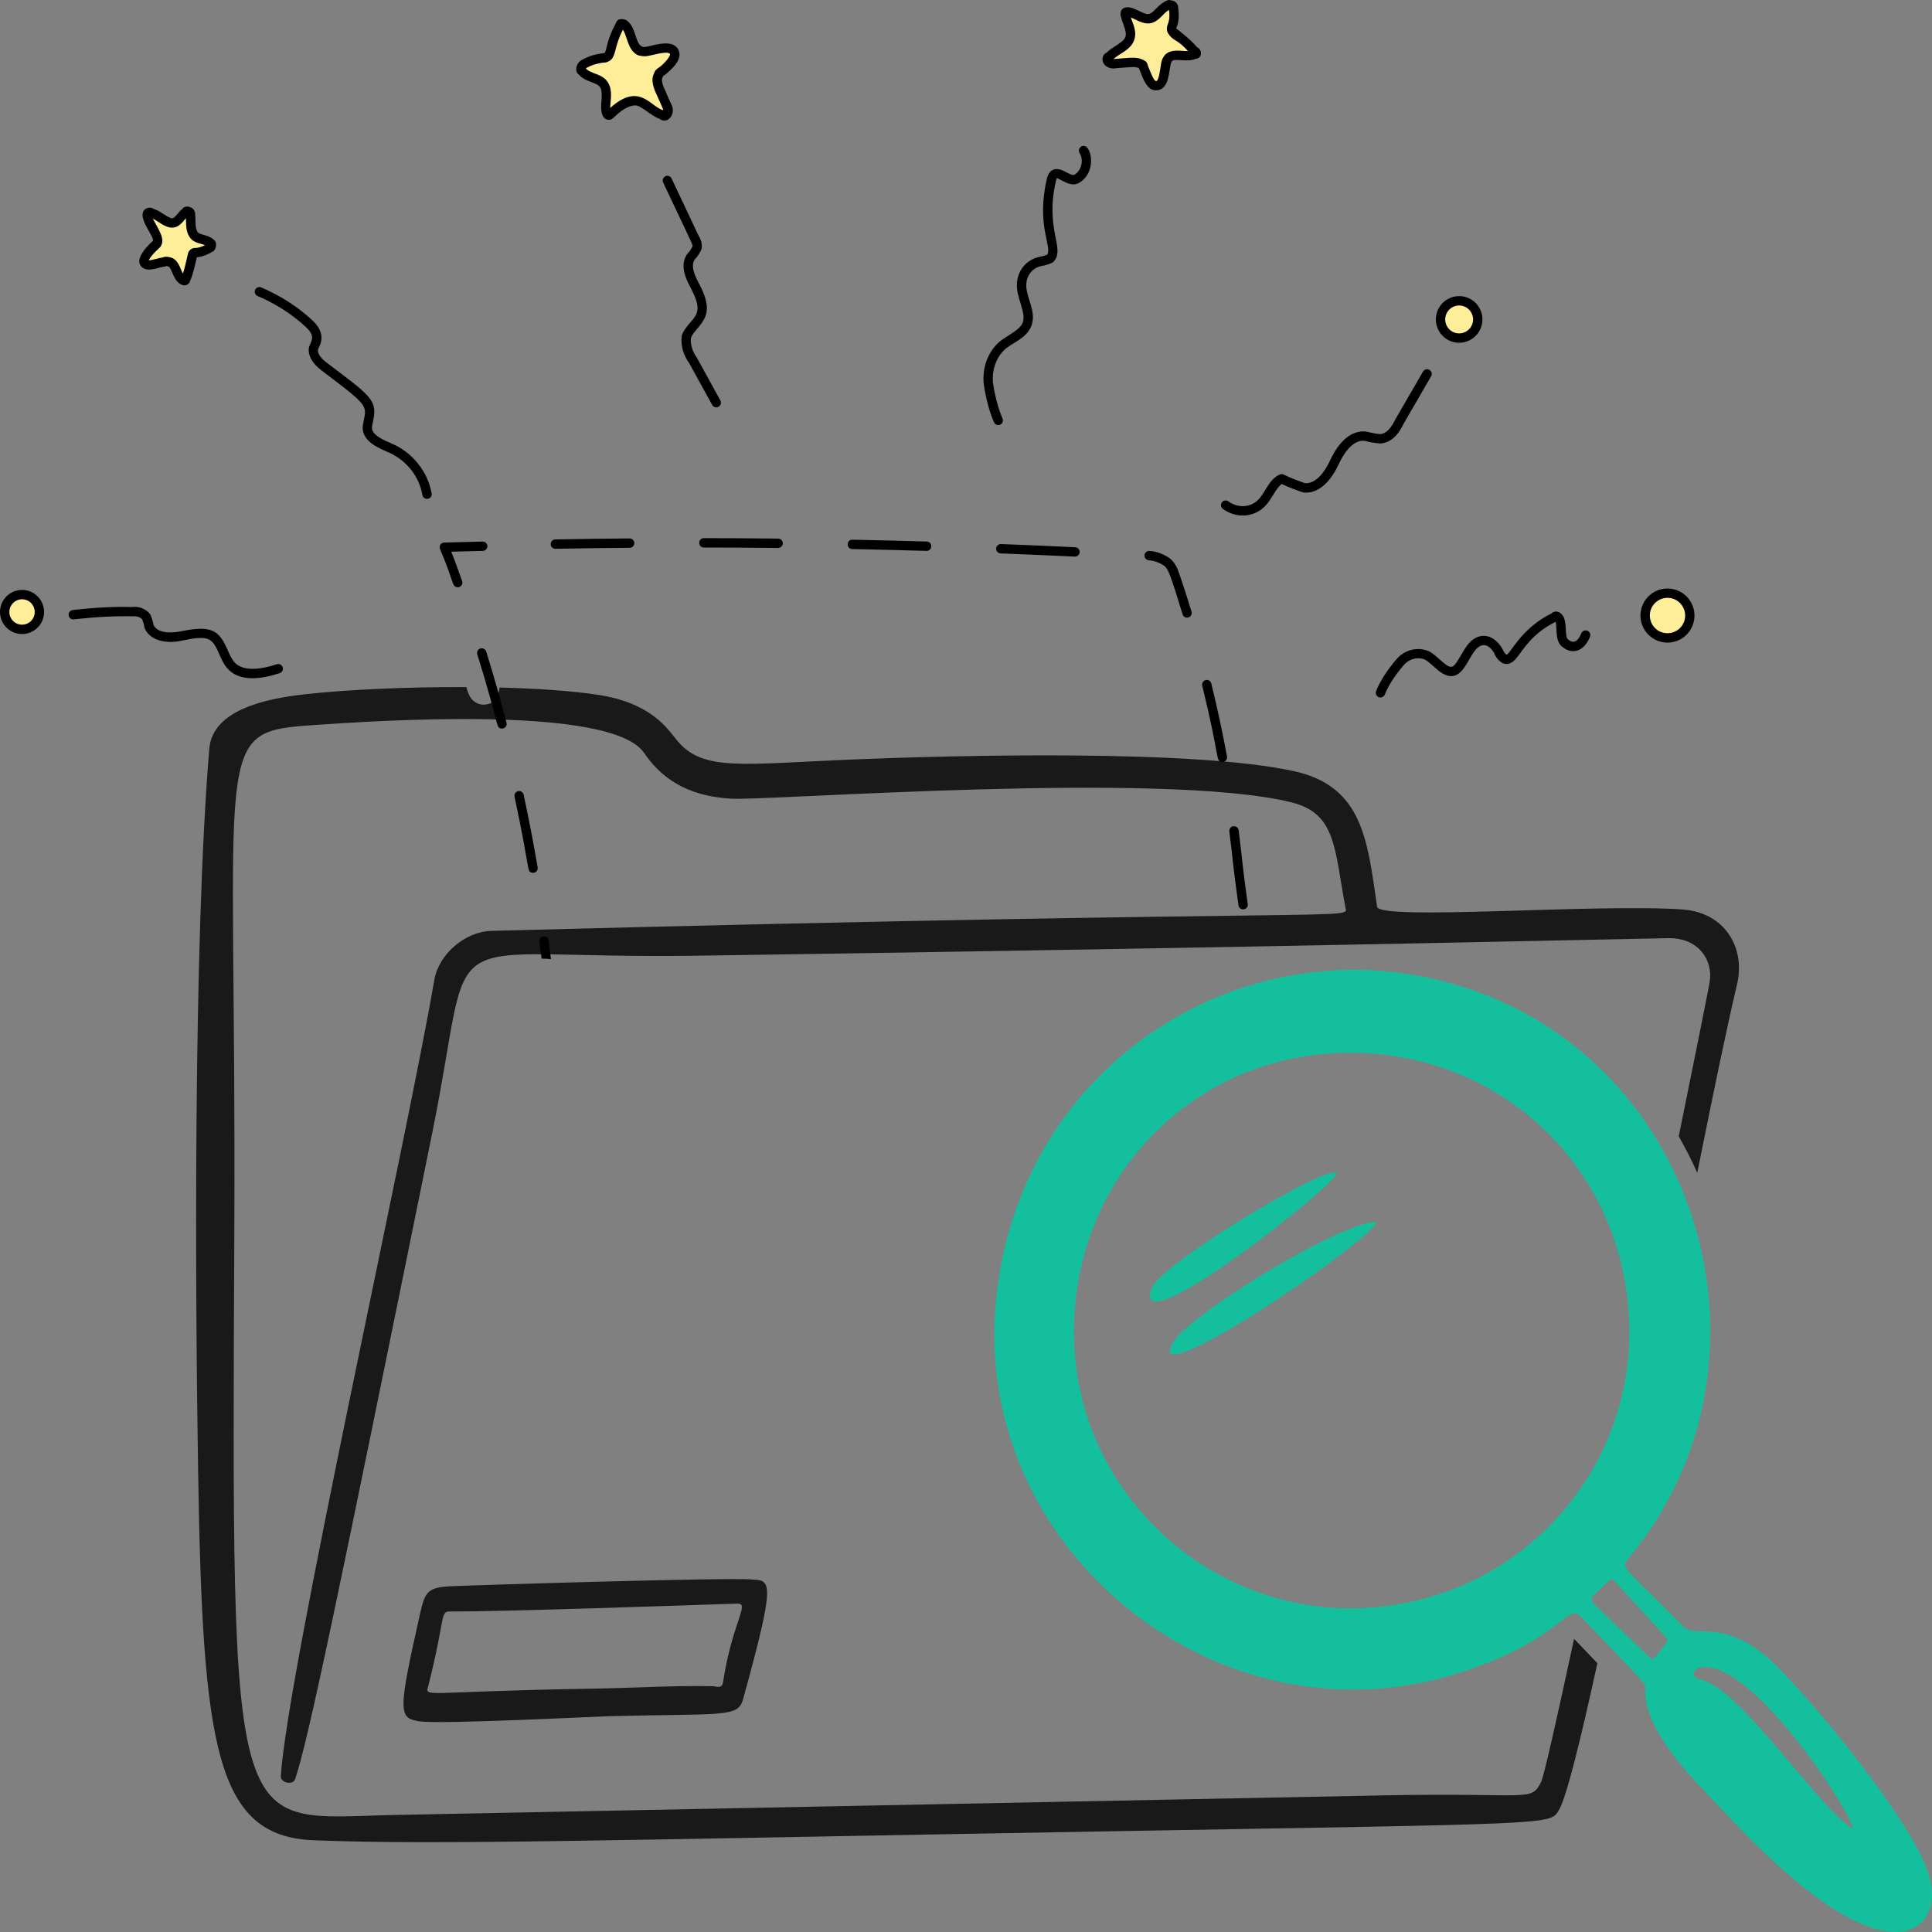 <svg width="168" height="168" viewBox="0 0 168 168" fill="none" xmlns="http://www.w3.org/2000/svg">
<rect x="0" y="0" width="168" height="168" fill="#808080" stroke="none"/>
<g clip-path="url(#clip0_3296_5811)">
<path d="M65.31 137.338C62.879 137.179 41.803 137.818 39.368 137.928C37.238 138.022 36.974 138.307 36.519 140.351C34.596 148.947 34.624 149.419 36.519 149.684C38.413 149.949 52.006 149.256 52.973 149.232C62.826 148.984 64.168 149.375 64.607 147.782C67.541 137.179 67.029 137.452 65.31 137.342V137.338ZM62.867 146.296C62.778 146.882 62.294 146.638 62.013 146.63C58.668 146.549 55.331 146.781 51.445 146.842C36.376 147.086 36.97 147.689 37.258 146.54C38.799 140.432 38.218 140.119 39.197 140.127C43.583 140.151 60.139 139.577 64.135 139.443C65.233 139.406 63.664 141.088 62.871 146.296H62.867Z" fill="#191919"/>
<path d="M146.33 79.083C138.676 78.562 119.925 80.081 119.746 78.843C118.909 73.036 118.494 68.374 112.519 67.058C103.869 65.157 83.337 65.67 74.488 66.028C64.472 66.435 61.115 67.136 58.851 64.359C58.042 63.365 56.631 61.133 52.034 60.425C49.729 60.071 46.693 59.867 43.441 59.786C43.352 60.519 43.083 61.178 42.181 61.268C41.718 61.313 41.295 61.121 40.994 60.763C40.827 60.563 40.677 60.205 40.551 59.745C35.344 59.725 29.982 59.977 26.442 60.38C23.072 60.763 18.479 61.728 18.198 65.116C16.784 82.174 16.983 112.946 17.231 128.094C17.617 151.977 18.78 159.685 27.271 160.023C38.161 160.455 53.615 159.986 96.317 159.245C135.262 158.569 134.745 158.675 135.522 157.462C136.168 156.456 137.396 151.52 138.904 144.627L136.875 142.505C135.359 149.566 134.241 154.513 134.002 154.974C133.095 156.716 133.116 155.869 120.388 156.118L34.279 157.824C19.995 158.125 20.133 161.208 20.377 106.83C20.568 64.021 18.284 63.654 27.364 63.043C32.458 62.701 53.152 61.243 56.014 65.478C57.839 68.178 60.452 69.269 63.57 69.449C66.96 69.644 101.198 67.005 112.316 69.774C116.169 70.735 116.031 73.732 116.986 78.879C117.21 80.077 119.555 78.932 42.734 80.944C40.457 81.005 38.153 82.951 37.767 85.211C35.368 99.215 24.979 145.449 24.418 154.452C24.381 155.031 25.47 155.263 25.657 154.721C26.808 151.349 29.275 139.443 37.596 98.47C41.453 79.466 36.913 83.452 60.542 83.106C111.621 82.361 143.534 81.591 145.127 81.579C147.688 81.563 149.001 83.485 148.659 85.431C148.505 86.319 147.452 91.572 145.977 98.82C146.57 99.846 147.107 100.901 147.586 101.984C148.993 94.988 150.216 89.08 151.037 85.639C151.838 82.288 149.855 79.331 146.355 79.095L146.33 79.083Z" fill="#191919"/>
<path d="M141.55 135.578C140.871 136.385 141.29 136.258 146.46 141.503C147.448 142.505 150.2 140.493 154.663 145.046C158.403 148.857 165.167 157.168 167.293 161.884C169.02 165.711 167.313 167.849 165.146 167.988C160 168.318 152.436 160.239 149.298 156.891C147.493 154.965 142.851 150.478 143.074 146.858C143.107 146.353 143.192 146.593 137.457 140.567C136.262 139.312 135.729 142.704 126.656 145.539C106.096 151.956 85.097 135.11 86.532 114.037C87.914 93.734 106.308 81.221 124.14 85.004C147.489 89.955 156.163 118.207 141.55 135.578ZM117.12 139.85C130.697 140.009 141.343 129.373 141.668 116.464C142.022 102.501 131.16 91.47 117.246 91.547C104.068 91.617 93.918 101.866 93.402 114.758C92.837 128.807 104.137 139.699 117.124 139.854L117.12 139.85ZM161.155 159.037C160.712 157.095 152.257 144.28 147.924 144.997C147.176 145.119 146.964 145.84 147.871 146.044C151.464 146.854 158.013 157.177 161.155 159.041V159.037ZM145.025 142.595C144.672 142.134 143.745 141.173 140.501 137.59C139.989 137.024 139.948 137.484 138.611 138.685C138.014 139.223 138.213 139.048 143.314 143.995C143.436 144.113 143.542 144.284 143.753 144.248C143.863 144.227 145.03 142.761 145.021 142.595H145.025Z" fill="#14BF9E"/>
<path d="M119.742 106.276C118.563 108.398 99.203 121.485 102.003 116.737C103.471 114.249 116.868 106.056 119.742 106.276Z" fill="#14BF9E"/>
<path d="M100.166 111.985C101.028 109.827 115.511 101.149 116.21 102.017C116.702 102.628 97.987 117.433 100.166 111.985Z" fill="#14BF9E"/>
<path d="M53.172 9.85C55.652 7.505 56.27 9.675 57.57 9.977C57.802 10.347 58.335 9.761 57.973 9.182L57.314 7.7C57.176 7.338 57.062 6.865 57.241 6.576C57.29 6.365 57.42 6.283 57.546 6.202C57.806 6.039 58.782 5.155 58.668 4.687C58.546 3.771 56.855 4.382 56.282 4.471C56.046 4.528 55.839 4.479 55.627 4.43C54.892 4.056 54.928 2.81 54.408 2.244C54.282 2.105 53.977 1.975 53.937 2.158C53.558 2.846 53.282 3.559 53.115 4.296C53.067 4.508 53.018 4.72 52.863 4.903C52.733 4.984 52.603 5.066 52.502 5.041C51.823 5.106 51.225 5.302 50.705 5.628C50.575 5.709 50.55 5.815 50.526 5.921C50.502 6.027 50.477 6.133 50.583 6.157C51.091 6.829 52.111 6.731 52.518 7.379C52.859 7.924 52.701 8.592 52.668 9.26C52.644 9.728 52.737 10.127 53.168 9.854L53.172 9.85Z" fill="#FFEE99"/>
<path d="M14.938 19.387C14.39 19.371 13.772 18.674 13.142 18.532C13.06 18.406 12.703 18.361 12.89 19.139C13.662 20.552 13.841 20.857 13.638 21.195C13.508 21.276 13.483 21.382 13.357 21.464C13.073 21.733 12.483 22.372 12.516 22.714C12.581 23.394 13.825 22.795 14.272 22.783C14.402 22.702 14.508 22.726 14.715 22.775C15.345 22.922 15.316 24.021 15.898 24.379C15.987 24.4 16.105 24.448 16.133 24.322C16.402 23.728 16.564 22.93 16.747 22.136C16.772 22.03 16.902 21.948 17.007 21.973C17.45 21.965 17.946 21.745 18.332 21.5C18.373 21.329 18.499 21.162 17.991 20.947C17.601 20.78 17.068 20.771 16.82 20.377C16.39 19.688 16.767 18.479 16.39 18.393C16.284 18.369 16.178 18.345 16.154 18.45C15.764 18.695 15.491 19.407 14.942 19.391L14.938 19.387Z" fill="#FFEE99"/>
<path d="M3.39 53.555C3.577 52.741 3.069 51.931 2.256 51.743C1.443 51.556 0.634 52.065 0.447 52.88C0.26 53.694 0.768 54.504 1.581 54.691C2.394 54.879 3.203 54.37 3.39 53.555Z" fill="#FFEE99"/>
<path d="M128.461 28.142C128.66 27.27 128.116 26.399 127.246 26.2C126.376 26 125.506 26.546 125.307 27.417C125.108 28.288 125.653 29.16 126.522 29.359C127.392 29.559 128.262 29.013 128.461 28.142Z" fill="#FFEE99"/>
<path d="M146.891 53.963C147.131 52.916 146.477 51.87 145.432 51.629C144.387 51.389 143.343 52.045 143.103 53.091C142.863 54.138 143.517 55.184 144.562 55.425C145.607 55.665 146.651 55.009 146.891 53.963Z" fill="#FFEE99"/>
<path d="M97.898 1.425C97.987 1.999 98.499 2.671 98.223 3.384C97.951 4.096 96.882 4.406 96.422 4.964C95.987 5.387 96.723 5.587 96.955 5.53C98.451 5.42 98.808 5.302 99.365 5.64C99.455 5.786 99.861 7.305 100.394 7.427C101.235 7.623 101.259 6.076 101.377 5.546C101.682 4.211 103.105 5.184 103.897 4.683C104.003 4.707 103.946 4.471 103.841 4.447C103.41 3.905 102.958 3.465 102.373 3.111C102.267 3.087 102.08 2.932 101.918 2.675C101.837 2.545 101.861 2.439 101.885 2.333C102.113 1.832 102.125 1.279 102.036 0.704C102.06 0.599 101.979 0.468 101.873 0.444L101.662 0.395C100.934 0.672 100.662 1.385 100.06 1.58C99.345 1.812 98.304 0.786 97.853 1.071C97.829 1.177 97.804 1.283 97.885 1.413L97.898 1.425Z" fill="#FFEE99"/>
<path d="M52.587 4.593C52.453 4.675 51.518 4.634 50.493 5.277C50.103 5.522 49.941 6.234 50.331 6.479C50.648 6.845 51.071 7.008 51.441 7.146C52.197 7.431 52.408 7.541 52.298 8.808C52.258 9.28 52.188 10.261 52.823 10.408C53.087 10.469 53.254 10.335 53.453 10.143C53.912 9.708 54.53 9.203 55.217 9.166C55.745 9.138 56.631 10.099 57.359 10.335C58.046 10.889 58.887 9.858 58.322 8.963L57.692 7.533C57.538 7.122 57.542 6.87 57.595 6.784C57.696 6.617 57.575 6.67 57.77 6.544C57.786 6.536 59.282 5.457 59.07 4.585C59.042 4.353 58.908 4.129 58.692 3.982C58.005 3.51 56.709 3.987 56.225 4.064C55.156 4.312 55.473 2.488 54.518 1.792C54.327 1.653 53.713 1.511 53.558 1.999C52.754 3.482 52.77 4.308 52.587 4.597V4.593ZM50.941 5.941C51.371 5.685 51.9 5.509 52.493 5.444C52.758 5.465 53.091 5.261 53.176 5.155C53.587 4.654 53.441 4.007 54.164 2.582C54.546 3.123 54.566 4.337 55.44 4.785C55.562 4.846 56.026 4.943 56.375 4.858C56.684 4.817 57.912 4.434 58.225 4.65C58.456 4.813 57.599 5.68 57.327 5.852C57.184 5.941 56.953 6.084 56.855 6.418C56.676 6.764 56.7 7.24 56.928 7.843C57.709 9.602 57.664 9.476 57.672 9.582C56.542 9.288 55.611 7.098 53.062 9.386C53.079 8.69 53.302 7.867 52.855 7.155C52.371 6.381 51.376 6.454 50.932 5.941H50.941Z" fill="black"/>
<path d="M13.365 18.169C13.142 17.978 12.666 18.031 12.483 18.345C12.052 19.073 13.361 20.503 13.312 20.934C12.569 21.59 11.609 22.726 12.418 23.292C12.8 23.557 13.361 23.41 13.853 23.28C14.382 23.141 14.365 23.203 14.491 23.125C14.479 23.133 14.564 23.154 14.629 23.17C14.967 23.247 15.06 24.599 15.918 24.799C16.231 24.872 16.479 24.66 16.536 24.412C16.788 23.87 16.967 23.011 17.113 22.372C17.694 22.331 18.259 22.026 18.552 21.842C18.78 21.7 18.954 21.056 18.544 20.816C18.105 20.393 17.353 20.45 17.17 20.157C16.93 19.778 17.04 19.196 16.967 18.642C17.003 17.99 16.125 17.75 15.845 18.174C15.487 18.45 15.219 18.988 14.963 18.98C14.625 18.972 13.975 18.357 13.377 18.169H13.365ZM13.983 21.407C14.357 20.788 13.882 20.112 13.284 19.012C13.792 19.253 14.316 19.774 14.926 19.794C15.507 19.811 15.816 19.387 16.17 18.976C16.194 19.485 16.137 20.059 16.471 20.588C16.816 21.142 17.45 21.158 17.824 21.317C17.536 21.464 17.255 21.549 17.028 21.561C16.727 21.529 16.418 21.741 16.349 22.042C16.19 22.738 16.068 23.304 15.906 23.789C15.654 23.341 15.511 22.543 14.808 22.38C14.601 22.331 14.39 22.282 14.158 22.384C13.841 22.421 13.219 22.64 12.938 22.632C13.008 22.465 13.288 22.091 13.638 21.761C13.694 21.733 13.768 21.647 13.812 21.59C13.865 21.557 13.955 21.464 13.987 21.411L13.983 21.407Z" fill="black"/>
<path d="M0.049 52.786C-0.187 53.816 0.459 54.85 1.488 55.087C2.516 55.323 3.549 54.675 3.784 53.645C4.02 52.615 3.374 51.581 2.345 51.344C1.317 51.108 0.285 51.756 0.049 52.786ZM0.841 52.969C0.98 52.375 1.569 52.004 2.163 52.138C2.756 52.273 3.126 52.867 2.992 53.462C2.858 54.056 2.264 54.427 1.671 54.292C1.077 54.158 0.707 53.564 0.841 52.969Z" fill="black"/>
<path d="M126.429 29.754C127.518 30.003 128.604 29.323 128.856 28.231C129.108 27.14 128.425 26.049 127.335 25.8C126.246 25.552 125.157 26.232 124.909 27.323C124.661 28.415 125.339 29.506 126.429 29.754ZM125.701 27.507C125.852 26.855 126.502 26.444 127.152 26.595C127.803 26.745 128.213 27.397 128.063 28.048C127.913 28.7 127.262 29.111 126.612 28.96C125.961 28.81 125.551 28.158 125.701 27.507Z" fill="black"/>
<path d="M142.709 53.002C142.42 54.268 143.209 55.53 144.473 55.819C145.737 56.109 146.997 55.319 147.286 54.052C147.574 52.786 146.786 51.523 145.521 51.234C144.257 50.945 142.997 51.735 142.709 53.002ZM143.501 53.181C143.692 52.354 144.517 51.837 145.343 52.024C146.168 52.212 146.684 53.042 146.497 53.869C146.31 54.696 145.481 55.213 144.656 55.025C143.83 54.838 143.314 54.007 143.501 53.181Z" fill="black"/>
<path d="M6.325 53.046C6.101 53.075 5.939 53.274 5.967 53.498C5.992 53.722 6.191 53.885 6.414 53.857C8.357 53.641 10.028 53.555 11.528 53.596C11.861 53.551 12.17 53.653 12.361 53.849C12.609 54.508 12.508 54.443 12.573 54.606C13.028 55.734 14.487 55.982 15.727 55.726C16.788 55.506 17.824 55.29 18.349 55.726C18.959 56.227 19.076 57.265 19.706 58.043C20.759 59.35 22.723 59.057 24.324 58.535C24.535 58.466 24.653 58.238 24.584 58.022C24.515 57.811 24.283 57.693 24.072 57.762C22.792 58.181 21.105 58.478 20.34 57.53C20.113 57.249 19.962 56.907 19.804 56.544C19.052 54.822 18.434 54.341 15.739 54.895C15.072 55.033 13.727 55.144 13.349 54.345C13.316 54.109 13.142 53.502 13.024 53.368C12.654 52.924 12.044 52.696 11.475 52.786C10.012 52.737 8.305 52.822 6.325 53.046Z" fill="black"/>
<path d="M26.852 30.284C26.791 30.98 27.19 31.623 27.942 32.198C30.779 34.356 31.722 35.032 31.734 35.773C31.775 36.225 31.49 36.811 31.543 37.381C31.714 38.485 32.946 38.977 33.954 39.409C35.437 40.146 36.458 41.474 36.73 43.041C36.823 43.571 37.624 43.432 37.531 42.903C37.189 40.94 35.791 39.311 34.1 38.587C33.364 38.273 32.446 37.882 32.348 37.279C32.332 37.108 32.385 36.885 32.438 36.644C32.872 34.743 32.141 34.376 28.425 31.55C28.173 31.359 27.604 30.895 27.645 30.41C27.706 30.219 27.958 29.848 27.95 29.412C27.991 28.74 27.527 28.207 27.178 27.869C25.897 26.676 24.397 25.711 22.718 24.994C22.511 24.909 22.271 25.002 22.186 25.21C22.096 25.418 22.194 25.654 22.401 25.743C23.995 26.419 25.413 27.336 26.621 28.459C27.539 29.347 26.991 29.653 26.844 30.284H26.852Z" fill="black"/>
<path d="M106.251 43.685C106.117 43.868 106.157 44.12 106.34 44.255C107.54 45.13 109.157 44.992 110.1 43.909C110.633 43.314 110.95 42.443 111.458 42.093C111.938 42.321 113.21 42.813 113.356 42.83C114.531 42.94 115.612 42.072 116.397 40.386C116.775 39.576 117.572 38.228 118.645 38.33C119.084 38.436 119.515 38.534 120.051 38.566C120.897 38.489 121.555 37.907 122.063 36.831L124.445 32.719C124.559 32.523 124.49 32.275 124.299 32.161C124.104 32.047 123.856 32.116 123.742 32.307L121.344 36.449C120.949 37.275 120.514 37.707 120.035 37.752C119.628 37.723 119.25 37.634 118.771 37.524C117.551 37.406 116.466 38.302 115.657 40.04C115.299 40.81 114.543 42.08 113.478 42.019C112.869 41.795 112.206 41.563 111.629 41.27C111.519 41.213 111.393 41.213 111.279 41.262C110.373 41.665 110.048 42.752 109.491 43.371C108.824 44.133 107.678 44.226 106.816 43.599C106.633 43.465 106.381 43.506 106.247 43.689L106.251 43.685Z" fill="black"/>
<path d="M57.859 15.331C57.656 15.429 57.57 15.669 57.664 15.873C60.436 21.728 60.241 21.26 60.213 21.443C59.956 21.944 59.834 21.973 59.757 22.083C59.119 23.007 59.562 24.107 60.022 24.962C61.034 26.851 60.68 27.291 60.022 28.048C59.782 28.325 59.31 28.891 59.274 29.258C59.192 30.064 59.42 30.878 59.912 31.546L61.928 35.211C62.038 35.41 62.282 35.48 62.481 35.37C62.676 35.26 62.749 35.016 62.639 34.816L60.595 31.102C60.205 30.565 60.03 29.97 60.078 29.38C60.188 29.099 60.408 28.842 60.639 28.573C61.55 27.515 61.887 26.713 60.737 24.567C60.229 23.622 60.127 23.003 60.404 22.567C60.644 22.331 60.798 22.079 60.961 21.753C61.078 21.521 61.083 21.02 60.725 20.45L58.396 15.514C58.298 15.311 58.058 15.225 57.855 15.319L57.859 15.331Z" fill="black"/>
<path d="M121.445 57.31C120.636 58.259 120.035 59.159 119.661 60.095C119.58 60.303 119.681 60.539 119.889 60.624C120.096 60.706 120.332 60.608 120.417 60.397C120.754 59.55 121.307 58.727 122.063 57.839C122.535 57.285 123.307 57.086 123.937 57.371C124.628 57.77 125.457 59.004 126.441 58.764C127.413 58.527 127.811 56.878 128.51 56.308C129.047 55.872 129.547 56.17 129.912 56.756C129.949 56.878 130.164 57.363 130.563 57.603C130.851 57.803 131.213 57.786 131.542 57.546C132.238 57.037 132.811 55.29 135.27 54.069C135.42 54.626 135.193 55.807 135.88 56.263C136.644 56.899 137.701 56.74 138.258 55.38C138.343 55.172 138.245 54.932 138.038 54.85C137.827 54.765 137.591 54.863 137.506 55.07C137.249 55.697 136.884 56.044 136.363 55.612C135.981 55.355 136.388 53.804 135.701 53.327C135.477 53.112 135.107 53.136 134.904 53.344C132.197 54.692 131.364 56.862 130.998 56.931C130.868 56.842 130.721 56.63 130.636 56.402C129.851 55.119 128.782 55.042 127.994 55.685C127.616 55.995 127.327 56.487 127.047 56.964C126.303 58.234 126.254 58.287 125.165 57.322C124.888 57.078 124.604 56.825 124.303 56.654C123.295 56.198 122.149 56.491 121.441 57.318L121.445 57.31Z" fill="black"/>
<path d="M87.744 29.148C87.386 29.372 87.008 29.596 86.699 29.913C85.829 30.805 85.439 32.026 85.532 33.317C85.719 34.624 86.012 35.728 86.431 36.718C86.484 36.844 86.593 36.925 86.715 36.954C87.037 37.027 87.309 36.705 87.179 36.396C86.784 35.471 86.512 34.437 86.337 33.228C86.264 32.194 86.581 31.192 87.28 30.479C87.943 29.799 89.341 29.453 89.727 28.219C90.105 27.01 89.199 25.805 89.24 24.746C89.272 23.911 89.801 23.288 90.565 23.129C90.8 23.109 91.459 22.917 91.597 22.775C92.691 21.639 90.841 20.006 91.809 15.783C91.841 15.637 91.865 15.551 91.918 15.482C91.93 15.482 92.215 15.633 92.37 15.714C92.776 15.926 93.329 16.219 93.882 15.873C95.512 14.851 94.833 12.232 94.008 12.749C93.817 12.868 93.76 13.12 93.878 13.312C94.252 13.914 94.048 14.806 93.451 15.181C93.305 15.27 93.077 15.164 92.748 14.989C92.353 14.781 91.809 14.496 91.337 14.916C91.114 15.181 91.061 15.409 91.02 15.596C90.097 19.623 91.512 21.468 91.061 22.144C90.837 22.229 90.626 22.302 90.447 22.319C89.276 22.555 88.471 23.488 88.427 24.709C88.402 25.312 88.585 25.853 88.748 26.379C89.227 27.938 89.114 28.284 87.748 29.14L87.744 29.148Z" fill="black"/>
<path d="M96.203 5.766C96.438 5.933 96.772 5.994 97.056 5.929C98.573 5.823 98.707 5.77 99.044 5.929C99.073 6.035 99.093 6.128 99.158 6.23C99.422 6.939 99.751 7.704 100.308 7.831C100.572 7.892 100.828 7.847 101.036 7.704C101.8 7.179 101.609 5.689 101.922 5.31C102.215 5.041 103.263 5.452 103.991 5.106C104.527 5.094 104.588 4.316 104.088 4.105C103.491 3.372 102.284 2.48 102.271 2.468C102.495 1.999 102.556 1.409 102.454 0.709C102.471 0.415 102.263 0.126 101.975 0.061C101.751 0.008 101.666 -0.024 101.528 0.028C100.723 0.334 100.389 1.063 99.946 1.205C99.564 1.332 98.934 0.802 98.296 0.656C97.963 0.578 97.544 0.668 97.471 0.994C97.442 1.112 97.398 1.323 97.512 1.56C97.552 1.763 97.625 1.963 97.698 2.154C98.089 3.201 97.93 3.404 96.983 4.011C96.715 4.182 96.438 4.361 96.219 4.585C95.837 4.728 95.686 5.4 96.199 5.766H96.203ZM96.93 5.127C96.89 5.135 96.853 5.139 96.82 5.139C97.304 4.671 98.288 4.365 98.605 3.53C98.91 2.736 98.487 2.032 98.337 1.519C98.902 1.751 99.52 2.203 100.198 1.979C100.861 1.763 101.137 1.152 101.654 0.863C101.727 1.393 101.682 1.812 101.519 2.174C101.463 2.382 101.41 2.626 101.576 2.899C102.015 3.604 102.373 3.38 103.296 4.439C102.71 4.463 101.889 4.215 101.32 4.756C101.032 5.102 100.987 5.334 100.91 5.88C100.646 7.741 100.385 7.15 99.825 5.733C99.784 5.566 99.719 5.387 99.572 5.298C98.906 4.891 98.426 5.017 96.922 5.127H96.93Z" fill="black"/>
<path d="M38.624 47.175C38.34 47.183 38.149 47.476 38.262 47.741C39.478 50.595 39.283 50.962 39.714 51.059C40.023 51.129 40.295 50.831 40.185 50.526C39.888 49.695 39.587 48.836 39.238 47.973L41.986 47.903C42.209 47.899 42.388 47.712 42.38 47.488C42.376 47.264 42.189 47.085 41.965 47.093L38.624 47.179V47.175Z" fill="black"/>
<path d="M47.908 83.407C47.843 82.866 47.782 82.32 47.713 81.783C47.685 81.559 47.477 81.404 47.258 81.433C47.034 81.461 46.88 81.665 46.908 81.889C46.977 82.422 47.038 82.911 47.095 83.363C47.372 83.355 47.644 83.371 47.912 83.407H47.908Z" fill="black"/>
<path d="M41.77 56.389C41.555 56.455 41.437 56.683 41.502 56.898C43.441 63.125 43.096 63.239 43.563 63.345C43.856 63.414 44.124 63.145 44.047 62.844C43.502 60.763 42.908 58.682 42.279 56.658C42.209 56.443 41.982 56.324 41.77 56.389Z" fill="black"/>
<path d="M45.055 68.793C44.835 68.842 44.697 69.058 44.742 69.278C46.132 75.756 45.782 75.781 46.262 75.891C46.542 75.956 46.803 75.711 46.754 75.426C46.392 73.309 45.982 71.183 45.534 69.106C45.486 68.887 45.27 68.748 45.051 68.793H45.055Z" fill="black"/>
<path d="M67.659 47.647C67.883 47.647 68.066 47.468 68.07 47.244C68.07 47.02 67.891 46.833 67.668 46.833C65.513 46.812 63.359 46.796 61.208 46.796C60.725 46.796 60.648 47.492 61.115 47.602C61.261 47.635 61.387 47.582 67.659 47.651V47.647Z" fill="black"/>
<path d="M107.247 71.843C107.023 71.871 106.869 72.075 106.897 72.299C107.263 75.133 107.137 74.754 107.694 78.725C107.727 78.949 107.93 79.103 108.153 79.071C108.377 79.038 108.531 78.835 108.499 78.611C107.954 74.726 108.08 75.092 107.706 72.197C107.678 71.973 107.475 71.814 107.251 71.847L107.247 71.843Z" fill="black"/>
<path d="M48.286 46.906C48.063 46.91 47.884 47.097 47.888 47.321C47.888 47.545 48.079 47.724 48.303 47.72C50.453 47.679 52.603 47.651 54.754 47.635C54.977 47.635 55.16 47.451 55.156 47.223C55.156 46.999 54.969 46.816 54.745 46.82C52.591 46.837 50.441 46.865 48.286 46.906Z" fill="black"/>
<path d="M87.045 47.309C86.821 47.301 86.63 47.476 86.622 47.7C86.614 47.928 86.797 48.115 87.012 48.123C89.162 48.205 91.313 48.298 93.459 48.4C93.683 48.412 93.874 48.237 93.886 48.013C93.894 47.789 93.723 47.598 93.5 47.586C91.349 47.484 89.195 47.39 87.045 47.309Z" fill="black"/>
<path d="M104.544 59.631C106.097 65.975 105.702 66.138 106.206 66.252C106.491 66.317 106.751 66.069 106.698 65.78C106.304 63.658 105.844 61.524 105.332 59.435C105.279 59.215 105.06 59.081 104.84 59.138C104.621 59.191 104.491 59.411 104.544 59.631Z" fill="black"/>
<path d="M74.126 46.93C73.59 46.918 73.57 47.728 74.11 47.745C76.261 47.785 78.411 47.842 80.561 47.903C80.785 47.912 80.972 47.732 80.98 47.508C80.988 47.285 80.813 47.097 80.586 47.089C78.431 47.028 76.281 46.971 74.126 46.93Z" fill="black"/>
<path d="M99.524 48.29C99.511 48.514 99.682 48.71 99.906 48.722C100.373 48.75 100.894 48.95 101.28 49.231C101.597 49.544 101.763 49.911 102.832 53.417C102.897 53.633 103.125 53.755 103.341 53.686C103.556 53.62 103.678 53.392 103.609 53.177C103.28 52.098 102.934 51.023 102.568 49.948C102.398 49.426 102.202 48.999 101.796 48.608C101.223 48.184 100.564 47.94 99.946 47.907C99.723 47.895 99.532 48.066 99.52 48.29H99.524Z" fill="black"/>
</g>
<defs>
<clipPath id="clip0_3296_5811">
<rect width="168" height="168" fill="white"/>
</clipPath>
</defs>
</svg>
